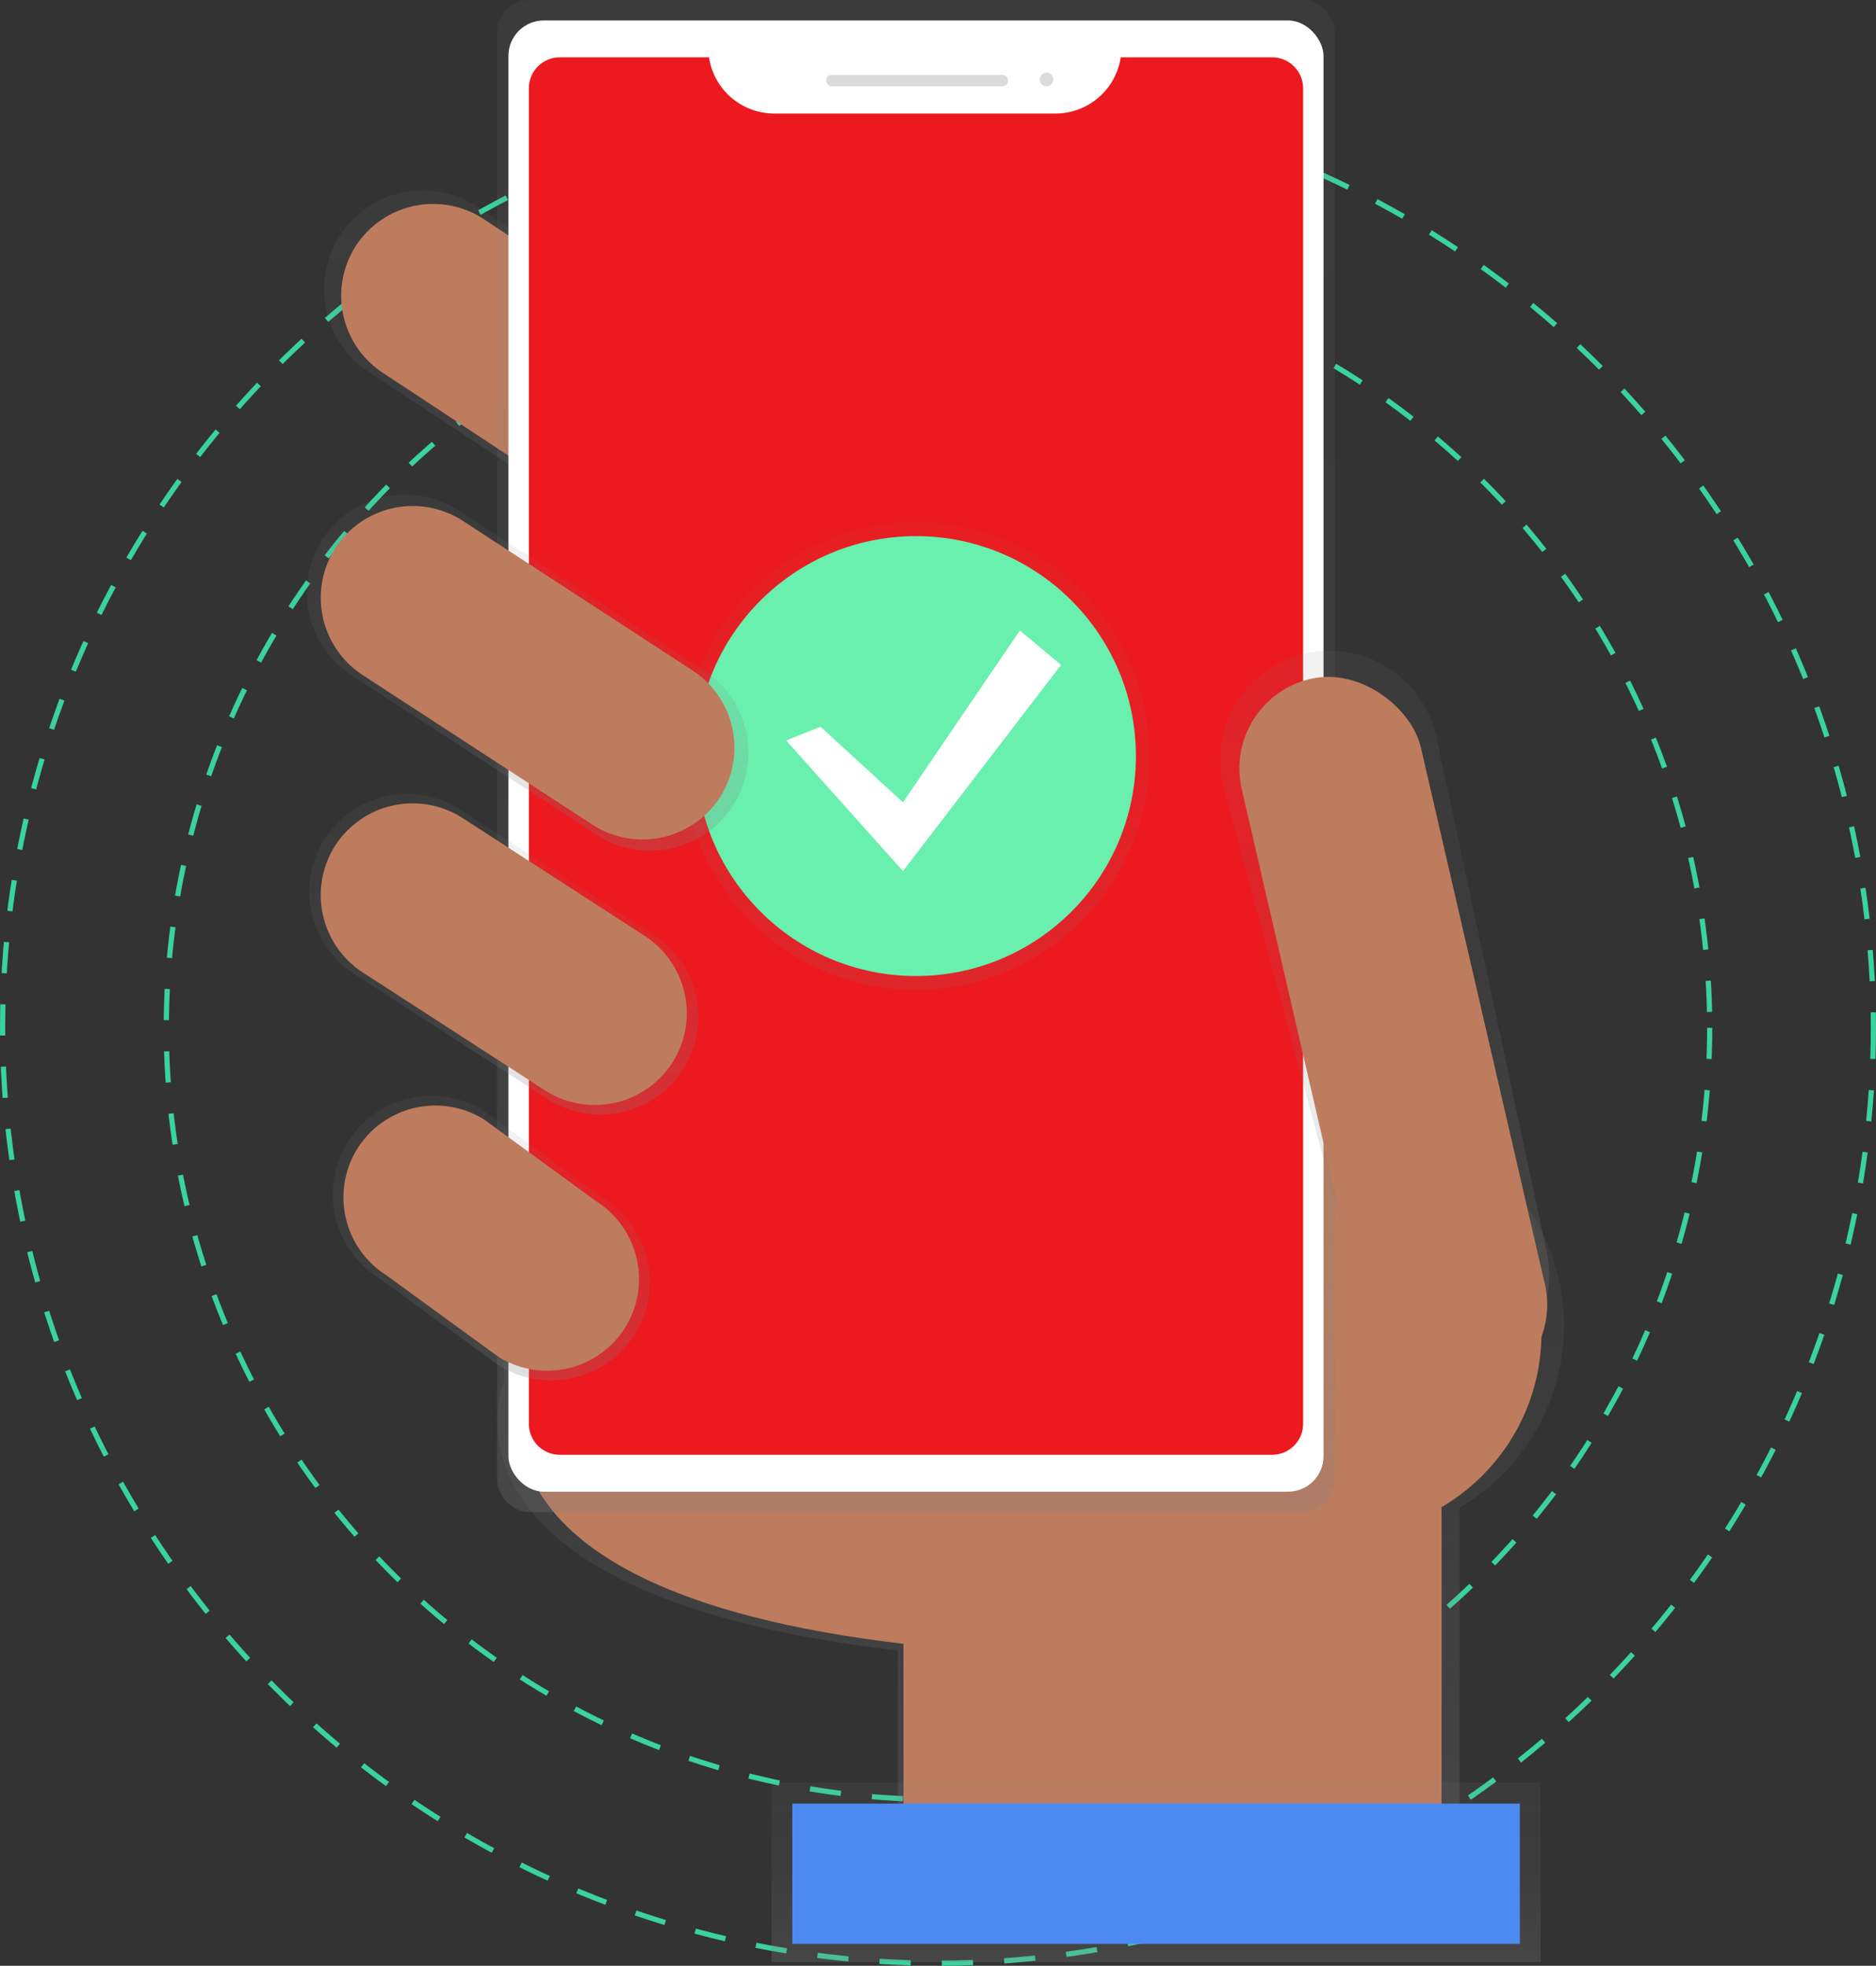 <svg id="b4f32226-de22-4831-ab78-ba30a904d18e" data-name="Layer 1" xmlns="http://www.w3.org/2000/svg" xmlns:xlink="http://www.w3.org/1999/xlink" width="722" height="756.57" viewBox="0 0 722 756.57"><rect x="0" y="0" width="722" height="756.57" fill="#333333" stroke="none"/><defs><linearGradient id="5b7f6937-2584-49b6-9aba-f63379afcef9" x1="635.65" y1="790.5" x2="635.65" y2="501.26" gradientTransform="translate(0.01 -0.01)" gradientUnits="userSpaceOnUse"><stop offset="0" stop-color="gray" stop-opacity="0.25"/><stop offset="0.54" stop-color="gray" stop-opacity="0.12"/><stop offset="1" stop-color="gray" stop-opacity="0.1"/></linearGradient><linearGradient id="726273e3-a105-41c9-bd30-f21c7a222b39" x1="457.34" y1="294.83" x2="457.34" y2="145.49" xlink:href="#5b7f6937-2584-49b6-9aba-f63379afcef9"/><linearGradient id="053cf442-696d-42d1-9951-f8212c309ade" x1="591.52" y1="654.18" x2="591.52" y2="72.22" gradientTransform="translate(-238.99 -72.23)" xlink:href="#5b7f6937-2584-49b6-9aba-f63379afcef9"/><linearGradient id="47e4505a-9403-4d31-a565-d5fd2c78f1d2" x1="771.88" y1="599.91" x2="771.88" y2="322.65" xlink:href="#5b7f6937-2584-49b6-9aba-f63379afcef9"/><linearGradient id="8513435b-806a-4f93-81b8-e2b88811f111" x1="683.94" y1="827.36" x2="683.94" y2="758.36" gradientTransform="translate(-238.99 -72.23)" xlink:href="#5b7f6937-2584-49b6-9aba-f63379afcef9"/><linearGradient id="6ed55049-a466-4083-93ca-5129091d0639" x1="432.87" y1="501.19" x2="432.87" y2="377.79" xlink:href="#5b7f6937-2584-49b6-9aba-f63379afcef9"/><linearGradient id="c0dc0d70-89dc-4268-b32c-aeecea91ae40" x1="428.07" y1="603.48" x2="428.07" y2="493.95" xlink:href="#5b7f6937-2584-49b6-9aba-f63379afcef9"/><linearGradient id="484e0702-271c-4dc9-aca2-bd1f83d5b37c" x1="352.52" y1="380.93" x2="352.52" y2="201.04" gradientTransform="matrix(1, 0, 0, 1, 0, 0)" xlink:href="#5b7f6937-2584-49b6-9aba-f63379afcef9"/><linearGradient id="ad7c6dc9-0e1b-446d-83eb-be41b53bfd0d" x1="442.05" y1="399.65" x2="442.05" y2="262.62" xlink:href="#5b7f6937-2584-49b6-9aba-f63379afcef9"/></defs><title>confirmed</title><circle cx="361" cy="395.57" r="297" fill="none" stroke="#3ad29f" stroke-miterlimit="10" stroke-width="2" stroke-dasharray="12"/><circle cx="361" cy="395.57" r="360" fill="none" stroke="#3ad29f" stroke-miterlimit="10" stroke-width="2" stroke-dasharray="12"/><path d="M840.94,582.47a81.21,81.21,0,0,0-161-15.14l-249.59-6.77,2.74,42.88s-35.59,82.12,151.46,104v83H800.79v-138A81.16,81.16,0,0,0,840.94,582.47Z" transform="translate(-239 -72.21)" fill="url(#5b7f6937-2584-49b6-9aba-f63379afcef9)"/><path d="M441.66,605.24s-34.08,78.64,145.05,99.62v79.52H793.8V573.79L439,564.17Z" transform="translate(-239 -72.21)" fill="#be7c5e"/><path d="M545.16,277.07h0A38.18,38.18,0,0,1,492.66,289L381.47,215.73a38.18,38.18,0,0,1-11.93-52.5h0A38.18,38.18,0,0,1,422,151.3l111.19,73.27A38.18,38.18,0,0,1,545.16,277.07Z" transform="translate(-239 -72.21)" fill="url(#726273e3-a105-41c9-bd30-f21c7a222b39)"/><path d="M539,273.07h0a35.49,35.49,0,0,1-48.8,11.09L386.81,216a35.49,35.49,0,0,1-11.09-48.8h0a35.49,35.49,0,0,1,48.8-11.09l103.37,68.12A35.49,35.49,0,0,1,539,273.07Z" transform="translate(-239 -72.21)" fill="#be7c5e"/><circle cx="515.49" cy="512.94" r="77.77" fill="#be7c5e"/><rect x="191.32" width="322.42" height="581.96" rx="12.25" ry="12.25" fill="url(#053cf442-696d-42d1-9951-f8212c309ade)"/><rect x="195.67" y="7.87" width="313.7" height="566.24" rx="13.64" ry="13.64" fill="#fff"/><path d="M670.33,94.28a25.43,25.43,0,0,1-25.07,21.63H536.92a25.43,25.43,0,0,1-25.06-21.63H454.46a11.91,11.91,0,0,0-11.92,11.91v514a11.91,11.91,0,0,0,11.91,11.92H728.59a11.91,11.91,0,0,0,11.92-11.91v-514A11.91,11.91,0,0,0,728.6,94.28Z" transform="translate(-239 -72.21)" fill="#ec191e"/><rect x="318.01" y="28.84" width="69.91" height="4.37" rx="2" ry="2" fill="#dbdbdb"/><circle cx="402.77" cy="30.59" r="2.62" fill="#dbdbdb"/><path d="M804.76,598.87h0c-22.57,5.22-38.06-9.5-43.28-32.06L709.62,374.24a42.24,42.24,0,0,1,31.55-50.51h0a42.24,42.24,0,0,1,50.51,31.55L834,552.82C839.22,575.39,827.32,593.65,804.76,598.87Z" transform="translate(-239 -72.21)" fill="url(#47e4505a-9403-4d31-a565-d5fd2c78f1d2)"/><rect x="739.86" y="329.79" width="70.78" height="282.61" rx="35.39" ry="35.39" transform="translate(-325.18 114.47) rotate(-13.01)" fill="#be7c5e"/><rect x="296.93" y="686.15" width="296" height="69" fill="url(#8513435b-806a-4f93-81b8-e2b88811f111)"/><rect x="304.93" y="694.15" width="280" height="54" fill="#4d8af0"/><path d="M502,483.65h0a37.72,37.72,0,0,1-51.87,11.79l-74.57-48.25a37.72,37.72,0,0,1-11.79-51.87h0a37.72,37.72,0,0,1,51.87-11.79l74.57,48.25A37.72,37.72,0,0,1,502,483.65Z" transform="translate(-239 -72.21)" fill="url(#6ed55049-a466-4083-93ca-5129091d0639)"/><path d="M483.28,585.78h0a38.06,38.06,0,0,1-52.34,11.9L384.75,564a38.06,38.06,0,0,1-11.9-52.34h0a38.06,38.06,0,0,1,52.34-11.9l46.19,33.69A38.06,38.06,0,0,1,483.28,585.78Z" transform="translate(-239 -72.21)" fill="url(#c0dc0d70-89dc-4268-b32c-aeecea91ae40)"/><g opacity="0.5"><circle cx="352.52" cy="290.99" r="89.94" fill="url(#484e0702-271c-4dc9-aca2-bd1f83d5b37c)"/></g><circle cx="352.52" cy="290.99" r="84.65" fill="#69f0ae"/><polygon points="315.78 279.69 347.52 308.79 392.49 242.66 408.37 255.89 347.52 335.25 302.55 284.99 315.78 279.69" fill="#fff"/><path d="M479.55,583.27h0a35.49,35.49,0,0,1-48.8,11.09L387.67,563a35.49,35.49,0,0,1-11.09-48.8h0a35.49,35.49,0,0,1,48.8-11.09l43.07,31.42A35.49,35.49,0,0,1,479.55,583.27Z" transform="translate(-239 -72.21)" fill="#be7c5e"/><path d="M497.9,481h0a35.49,35.49,0,0,1-48.8,11.09l-70.16-45.4a35.49,35.49,0,0,1-11.09-48.8h0a35.49,35.49,0,0,1,48.8-11.09l70.16,45.4A35.49,35.49,0,0,1,497.9,481Z" transform="translate(-239 -72.21)" fill="#be7c5e"/><path d="M521.28,382h0a37.9,37.9,0,0,1-52.11,11.84l-94.5-61.53a37.9,37.9,0,0,1-11.84-52.11h0a37.9,37.9,0,0,1,52.11-11.84l94.5,61.53A37.9,37.9,0,0,1,521.28,382Z" transform="translate(-239 -72.21)" fill="url(#ad7c6dc9-0e1b-446d-83eb-be41b53bfd0d)"/><path d="M516.26,378.8h0a35.49,35.49,0,0,1-48.8,11.09l-88.51-57.63a35.49,35.49,0,0,1-11.09-48.8h0a35.49,35.49,0,0,1,48.8-11.09L505.16,330A35.49,35.49,0,0,1,516.26,378.8Z" transform="translate(-239 -72.21)" fill="#be7c5e"/></svg>